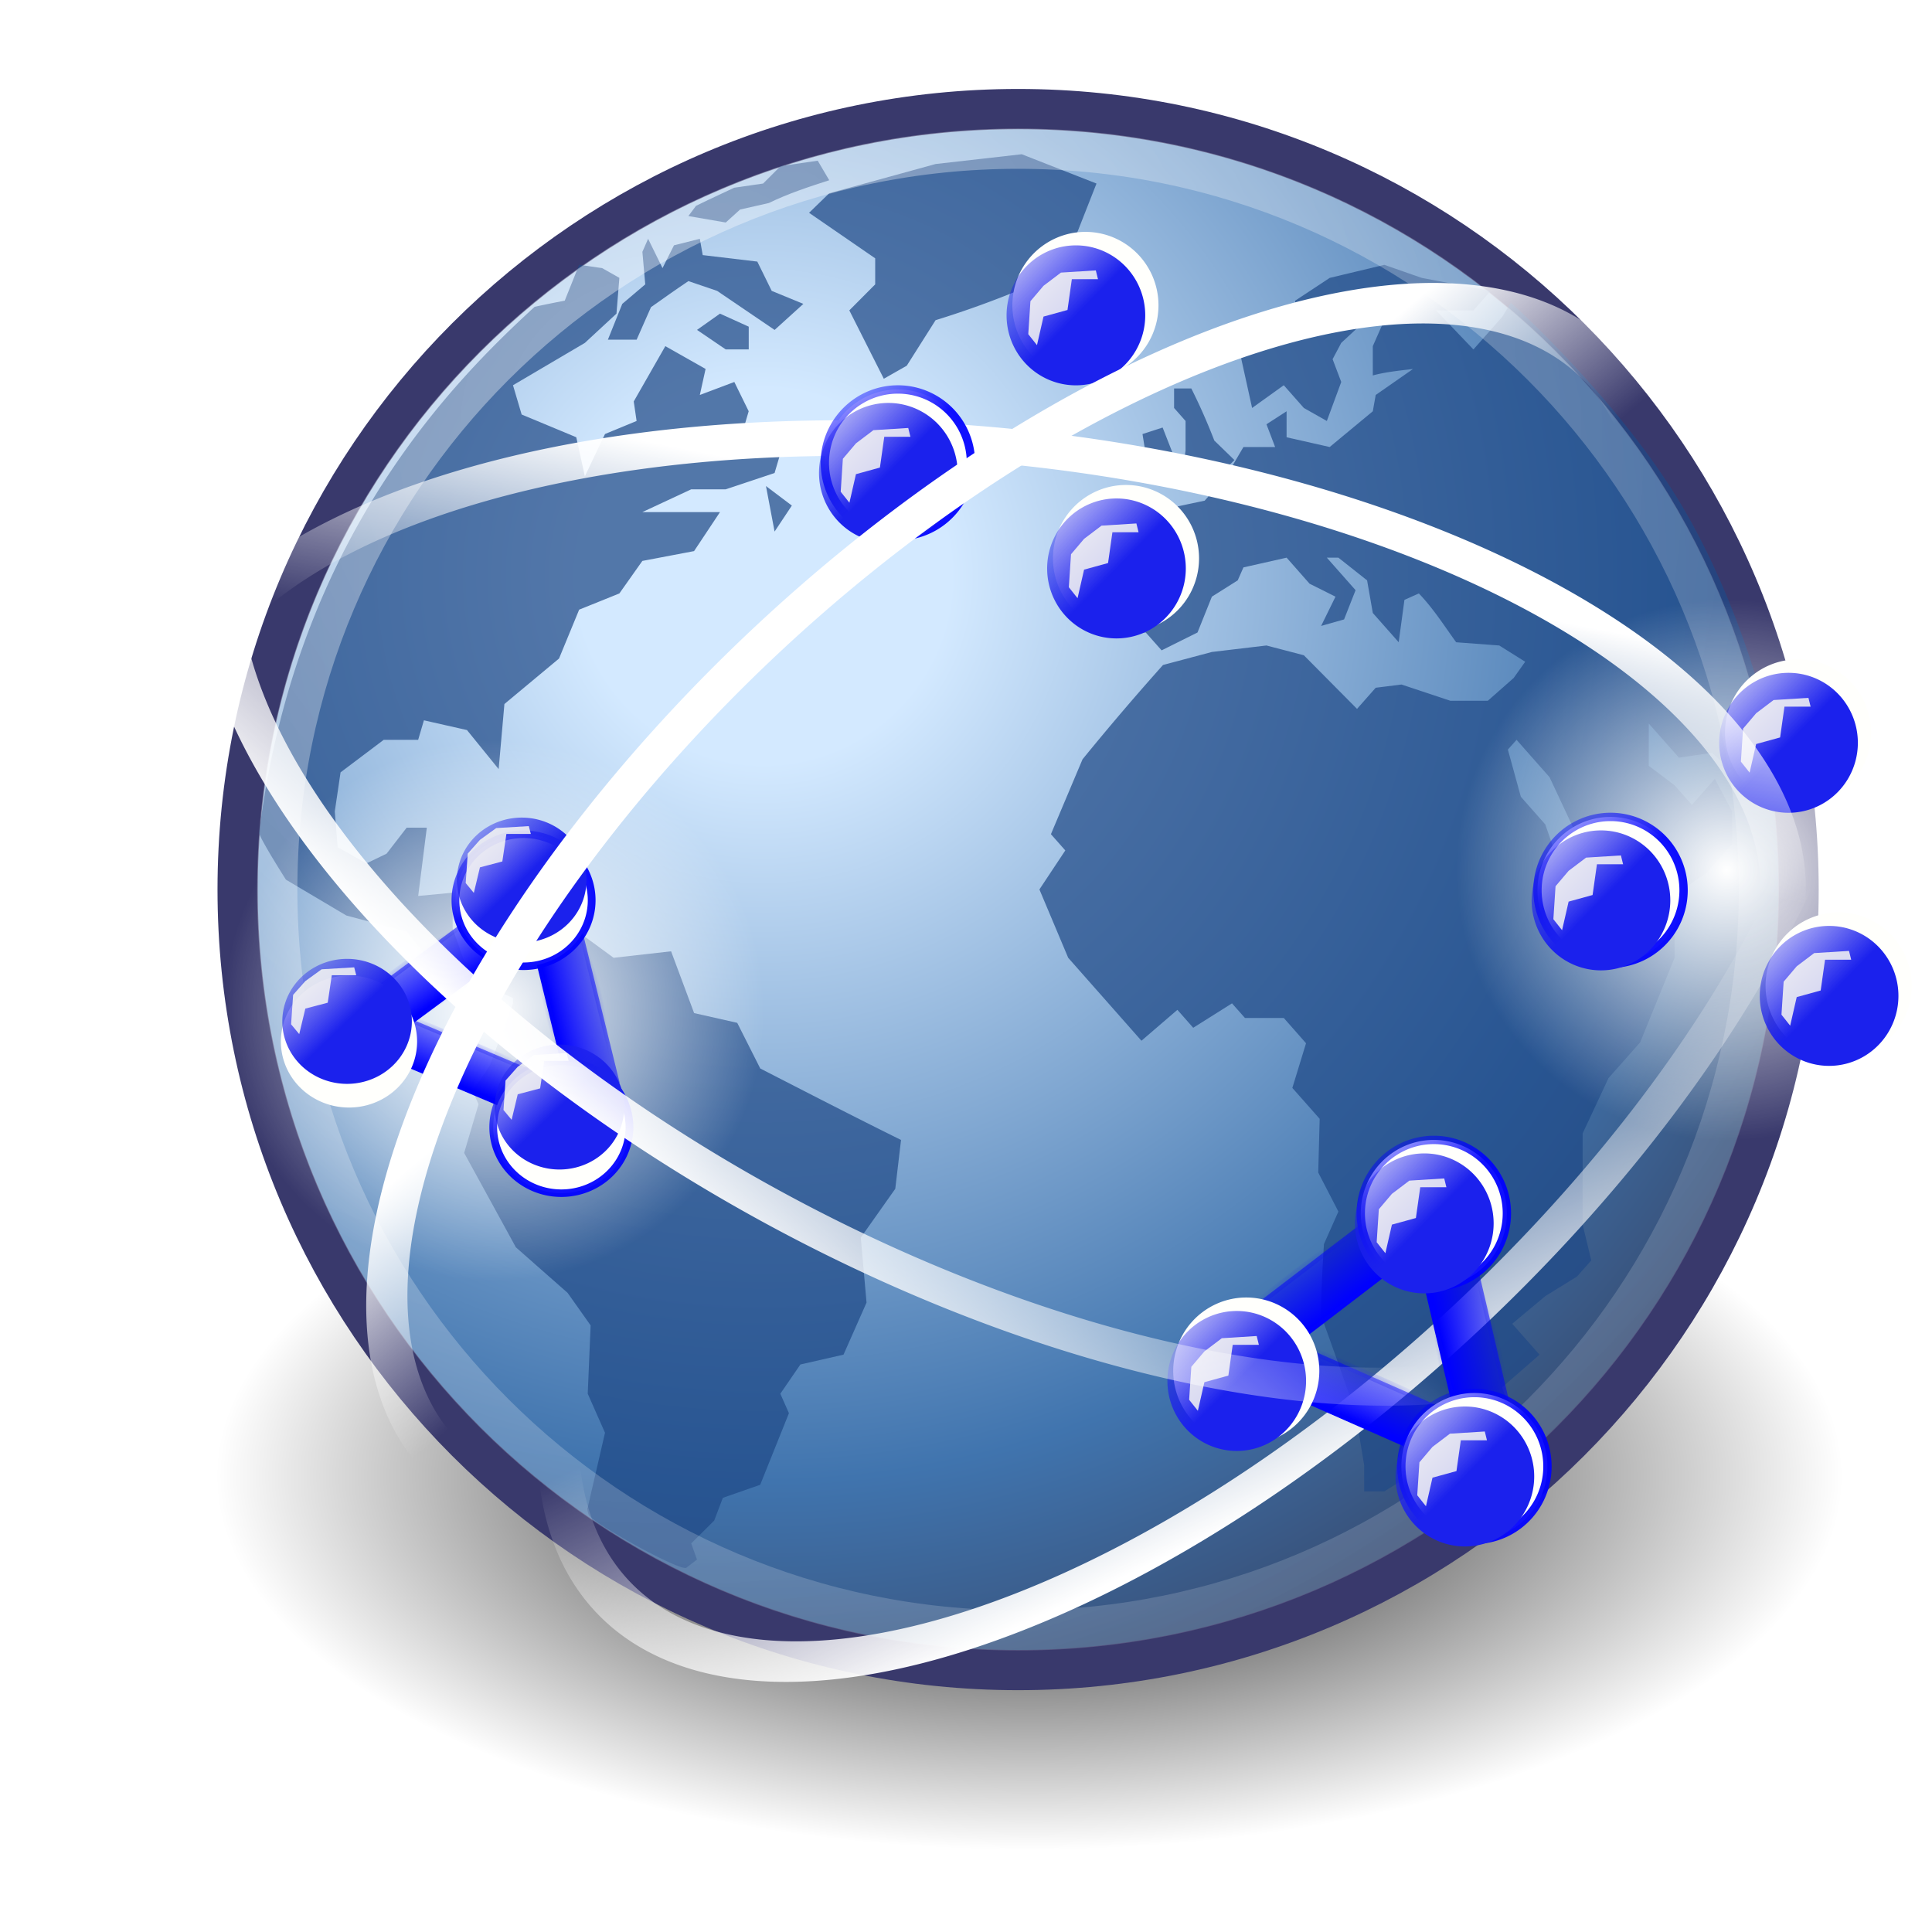<svg xmlns="http://www.w3.org/2000/svg" xmlns:xlink="http://www.w3.org/1999/xlink" viewBox="0 0 48 48"><defs><linearGradient id="m" y2="7.842" xlink:href="#a" gradientUnits="userSpaceOnUse" y1="16.355" gradientTransform="matrix(1.681 0 0 .917 933.17 192.98)" x2="21.445" x1="21.106"/><linearGradient id="i" y2="7.842" xlink:href="#a" gradientUnits="userSpaceOnUse" y1="16.355" gradientTransform="matrix(1.864 0 0 .898 -935.09 1035.6)" x2="21.445" x1="21.106"/><linearGradient id="o" y2="559.47" gradientUnits="userSpaceOnUse" y1="568.05" x2="428.64" x1="437.23"><stop stop-color="#1b21ed" offset="0"/><stop stop-color="#1b1bed" stop-opacity=".104" offset="1"/></linearGradient><linearGradient id="n" y2="558.82" xlink:href="#a" gradientUnits="userSpaceOnUse" x2="458.58" y1="565.56" x1="462.67"/><linearGradient id="k" y2="7.842" xlink:href="#a" gradientUnits="userSpaceOnUse" y1="16.355" gradientTransform="matrix(1.681 0 0 .917 -825.97 836.28)" x2="21.445" x1="21.106"/><linearGradient id="a"><stop stop-color="#00f" offset="0"/><stop stop-color="#00f" stop-opacity=".4" offset="1"/></linearGradient><linearGradient id="c"><stop stop-color="#0a0eed" offset="0"/><stop stop-color="#0a0eed" stop-opacity="0" offset="1"/></linearGradient><linearGradient id="b"><stop stop-color="#fff" offset="0"/><stop stop-color="#fff" stop-opacity="0" offset="1"/></linearGradient><linearGradient id="t" y2="21.042" xlink:href="#b" gradientUnits="userSpaceOnUse" x2="-22.252" y1="30.057" x1="-25.176"/><linearGradient id="q" y2="22.662" xlink:href="#b" gradientUnits="userSpaceOnUse" x2="-22.114" y1="30.057" x1="-25.176"/><linearGradient id="r" y2="22.662" xlink:href="#b" gradientUnits="userSpaceOnUse" x2="-22.114" y1="28.338" x1="-22.823"/><linearGradient id="s" y2="21.336" xlink:href="#b" gradientUnits="userSpaceOnUse" x2="-21.962" y1="15.649" x1="-21.659"/><radialGradient id="l" xlink:href="#c" gradientUnits="userSpaceOnUse" cy="73.508" cx="1011.3" gradientTransform="matrix(1 0 0 .304 -46.564 182.66)" r="12.685"/><radialGradient id="j" xlink:href="#c" gradientUnits="userSpaceOnUse" cy="848.33" cx="-794.37" gradientTransform="matrix(1 0 0 .304 0 590.22)" r="12.685"/><radialGradient id="h" xlink:href="#c" gradientUnits="userSpaceOnUse" cy="1047.4" cx="-900.06" gradientTransform="matrix(1 0 0 .27 0 764.15)" r="14.008"/><radialGradient id="d" gradientUnits="userSpaceOnUse" cy="63.965" cx="15.116" gradientTransform="scale(1.644 .608)" r="12.289"><stop offset="0"/><stop stop-opacity="0" offset="1"/></radialGradient><radialGradient id="f" xlink:href="#b" gradientUnits="userSpaceOnUse" cy="12.493" cx="12.071" r="6.718"/><radialGradient id="g" gradientUnits="userSpaceOnUse" cy="12.142" cx="15.601" gradientTransform="matrix(1 0 0 1 .725 1003)" r="43.527"><stop stop-color="#fff" offset="0"/><stop stop-color="#fff" stop-opacity=".165" offset="1"/></radialGradient><radialGradient id="e" gradientUnits="userSpaceOnUse" cy="15.716" cx="18.248" gradientTransform="matrix(1 0 0 1 .725 1003)" r="29.993"><stop stop-color="#d3e9ff" offset="0"/><stop stop-color="#d3e9ff" offset=".155"/><stop stop-color="#4074ae" offset=".75"/><stop stop-color="#36486c" offset="1"/></radialGradient><filter id="p" y="-.134" width="1.285" height="1.268" x="-.143"><feGaussianBlur stdDeviation=".483"/></filter></defs><path d="M45.053 38.909a20.203 7.475 0 1 1-40.406 0 20.203 7.475 0 1 1 40.406 0z" fill="url(#d)" transform="matrix(1 0 0 1.243 .725 -11.67)"/><path d="M44.685 1026.5c0 10.71-8.682 19.392-19.39 19.392-10.709 0-19.391-8.682-19.391-19.392 0-10.709 8.682-19.39 19.391-19.39 10.708 0 19.39 8.681 19.39 19.39z" stroke="#39396c" fill="url(#e)" transform="translate(0 -1004.4)"/><g fill-opacity=".713" fill="#204a87"><path d="m44.14 19.149-.535.606c-.328-.387-.697-.712-1.07-1.051l-.822.12-.75-.848v1.05l.643.486.428.485.571-.647.43.809v.808l-.645.727-1.178.809-.892.89-.572-.649.286-.727-.57-.646-.965-2.061-.82-.929-.216.242.322 1.172.607.687c.346 1 .689 1.955 1.143 2.91.705 0 1.37-.074 2.07-.162v.566l-.856 2.101-.786.889-.643 1.375v2.263l.215.89-.357.403-.786.485-.821.687.679.768-.929.81.179.523-1.393 1.577h-.928l-.786.486h-.5v-.647l-.214-1.295a126.38 126.38 0 0 0-.856-2.423c0-.595.035-1.184.07-1.779l.359-.808-.501-.97.036-1.334-.679-.768.34-1.11-.553-.628h-.965l-.321-.363-.964.607-.393-.446-.893.768-1.82-2.061-.715-1.698.643-.969-.357-.404.785-1.86a67.248 67.248 0 0 1 2-2.344l1.214-.323 1.356-.161.929.243 1.321 1.332.464-.525.642-.08 1.215.404h.928l.643-.567.286-.403-.644-.404-1.071-.08c-.298-.413-.574-.847-.927-1.213l-.358.16-.143 1.052-.643-.727-.142-.81-.713-.564h-.287l.714.808-.286.727-.57.161.357-.727-.644-.322-.57-.647-1.073.242-.142.322-.642.405-.357.89-.892.444-.394-.444h-.428v-1.456l.929-.485h.714l-.144-.565-.57-.566.963-.203.536-.605.427-.728h.787l-.215-.565.5-.323v.646l1.071.242 1.071-.888.072-.405.928-.646c-.336.041-.672.072-1 .161V8.6l.357-.808h-.357l-.784.727-.215.405.215.566-.358.969-.571-.323-.499-.565-.787.565-.285-1.293 1.356-.889V7.47l.858-.566 1.356-.324.929.324 1.713.323-.428.485h-.928l.928.97.714-.808.217-.355s2.738 2.454 4.303 5.138c1.564 2.685 2.3 5.85 2.3 6.493zM26.457 7.873l-.072.485.5.323.856-.565-.428-.485-.571.324-.285-.082m.785-3.313-1.857-.728-2.141.243-2.643.727-.5.485 1.643 1.131v.647l-.643.646.857 1.699.57-.324.716-1.131a24.577 24.577 0 0 0 3.14-1.213l.858-2.182m1.928 6.79-.285-.728-.5.162.143.888.643-.322"/><path d="m29.456 11.187-.143.97.786-.162.57-.565-.5-.485a14.575 14.575 0 0 0-.571-1.294h-.428v.485l.285.323v.727M18.887 26.544l-.571-1.132-1.071-.242-.572-1.535-1.428.161-1.213-.888-1.286 1.13v.18c-.39-.113-.868-.128-1.214-.341l-.286-.808v-.89l-.856.081.214-1.697h-.5l-.5.647-.5.241-.714-.403-.072-.889.143-.97 1.072-.808h.856l.143-.485 1.07.242.787.97.143-1.617 1.357-1.13.5-1.214.999-.403.571-.808 1.285-.244.644-.969h-1.929l1.214-.566h.857l1.214-.405.143-.483-.429-.405-.5-.162.143-.485-.357-.727-.857.323.143-.647-1-.566-.785 1.374.071.485-.785.324-.5 1.05-.214-.97-1.357-.565-.215-.727 1.786-1.052.785-.727.072-.889-.428-.242-.572-.082-.357.89s-.597.117-.75.155C11.32 9.43 7.358 13.33 6.437 20.695c.037.17.667 1.16.667 1.16l1.5.89 1.5.404.643.809.999.727.571-.08.428.192v.13l-.57 1.536-.43.647.144.324-.357 1.21 1.285 2.345 1.285 1.132.572.808-.072 1.698.429.969-.429 1.86s-.033-.012.021.174c.056.186 2.288 1.425 2.43 1.32l.263-.202-.143-.402.571-.567.215-.566.928-.324.714-1.778-.214-.484.499-.727 1.071-.244.572-1.293-.143-1.615.857-1.213.143-1.213c-1.173-.58-2.335-1.179-3.5-1.777M17.317 8.196l.713.485h.572v-.565l-.714-.324-.571.404"/><path d="m15.46 7.55-.357.889h.714l.357-.808c.309-.218.615-.437.929-.647l.714.243 1.428.97.714-.647-.786-.323-.358-.728-1.356-.161-.072-.405-.642.162-.285.566-.358-.728-.142.324.071.808-.571.485m2.57-2.021.357-.323.715-.162c.489-.238.98-.398 1.5-.566l-.286-.485-.922.133-.435.434-.718.104-.639.3-.31.15-.19.254.928.16m1.214 7.679.429-.646-.643-.485.214 1.131"/></g><path style="color:#000" d="M18.789 12.493a6.718 6.718 0 1 1-13.435 0 6.718 6.718 0 1 1 13.435 0z" fill-rule="evenodd" transform="scale(-1 1) rotate(36.266 -29.34 -66.875)" fill="url(#f)"/><path opacity=".396" d="M43.7 1026.5c0 10.166-8.241 18.407-18.406 18.407s-18.406-8.241-18.406-18.407c0-10.165 8.24-18.406 18.406-18.406 10.164 0 18.406 8.24 18.406 18.406z" stroke="url(#g)" fill="none" transform="translate(0 -1004.4)"/><path style="color:#000" d="M18.789 12.493a6.718 6.718 0 1 1-13.435 0 6.718 6.718 0 1 1 13.435 0z" fill-rule="evenodd" transform="matrix(-1.046 .767 .767 1.046 38.3 11.9)" fill="url(#f)"/><path style="color:#000" d="M18.789 12.493a6.718 6.718 0 1 1-13.435 0 6.718 6.718 0 1 1 13.435 0z" fill-rule="evenodd" transform="scale(-1 1) rotate(36.266 -19.372 -18.373)" fill="url(#f)"/><path style="color:#000" d="M18.789 12.493a6.718 6.718 0 1 1-13.435 0 6.718 6.718 0 1 1 13.435 0z" fill-rule="evenodd" transform="matrix(-.87 .639 .638 .87 27.56 -7.21)" fill="url(#f)"/><path stroke-opacity=".853" fill-rule="evenodd" transform="matrix(-.182 -.077 -.152 .124 6.351 -172.93)" stroke="url(#h)" fill="url(#i)" d="M-913.57 1044.1h27.017v6.576h-27.017z"/><path stroke-opacity=".853" fill-rule="evenodd" transform="matrix(.158 -.117 .153 .123 6.351 -172.93)" stroke="url(#j)" fill="url(#k)" d="M-806.56 844.97h24.369v6.719h-24.369z"/><path stroke-opacity=".853" fill-rule="evenodd" transform="matrix(.046 .187 -.178 .085 6.351 -172.93)" stroke="url(#l)" fill="url(#m)" d="M952.58 201.66h24.369v6.719H952.58z"/><path d="M471.44 568.09a8.768 8.768 0 1 1-17.536 0 8.768 8.768 0 0 1 17.536 0z" stroke-opacity=".938" transform="matrix(.193 0 0 .187 -76.288 -83.866)" stroke="url(#n)" fill="#fffffc"/><path d="M445.31 568.05a8.087 8.087 0 1 1-16.174 0 8.087 8.087 0 0 1 16.174 0z" fill="url(#o)" transform="matrix(.199 0 0 .192 -74.046 -87.2)" fill-rule="evenodd"/><path filter="url(#p)" d="m28.373 1014.7.762-3.304 2.796-.762.508-3.558h3.05l-.254-1.017-4.066.254-2.034 1.525-1.525 1.78-.254 3.811 1.017 1.271z" fill="#fffff3" fill-opacity=".813" transform="matrix(.199 0 0 .192 6.126 -172.639)"/><path d="M471.44 568.09a8.768 8.768 0 1 1-17.536 0 8.768 8.768 0 0 1 17.536 0z" stroke-opacity=".938" transform="matrix(.193 0 0 .187 -80.625 -80.356)" stroke="url(#n)" fill="#fffffc"/><path d="M445.31 568.05a8.087 8.087 0 1 1-16.174 0 8.087 8.087 0 0 1 16.174 0z" fill="url(#o)" transform="matrix(.199 0 0 .192 -78.384 -83.69)" fill-rule="evenodd"/><path filter="url(#p)" d="m28.373 1014.7.762-3.304 2.796-.762.508-3.558h3.05l-.254-1.017-4.066.254-2.034 1.525-1.525 1.78-.254 3.811 1.017 1.271z" fill="#fffff3" fill-opacity=".813" transform="matrix(.199 0 0 .192 1.788 -169.13)"/><path d="M471.44 568.09a8.768 8.768 0 1 1-17.536 0 8.768 8.768 0 0 1 17.536 0z" stroke-opacity=".938" transform="matrix(.193 0 0 .187 -75.349 -78.228)" stroke="url(#n)" fill="#fffffc"/><path d="M445.31 568.05a8.087 8.087 0 1 1-16.174 0 8.087 8.087 0 0 1 16.174 0z" fill="url(#o)" transform="matrix(.199 0 0 .192 -73.107 -81.562)" fill-rule="evenodd"/><path filter="url(#p)" d="m28.373 1014.7.762-3.304 2.796-.762.508-3.558h3.05l-.254-1.017-4.066.254-2.034 1.525-1.525 1.78-.254 3.811 1.017 1.271z" fill="#fffff3" fill-opacity=".813" transform="matrix(.199 0 0 .192 7.065 -167.001)"/><path stroke-linejoin="round" style="color:#000" d="M-2.828 21.042a15.733 9.458 0 1 1-31.466 0 15.733 9.458 0 1 1 31.466 0z" transform="matrix(.939 -.879 .683 .73 33.039 -5.85)" stroke="url(#q)" stroke-linecap="round" stroke-width=".882" fill="none"/><path stroke-opacity=".853" fill-rule="evenodd" transform="matrix(-.195 -.086 -.163 .138 37.667 -199.29)" stroke="url(#h)" fill="url(#i)" d="M-913.57 1044.1h27.017v6.576h-27.017z"/><path stroke-opacity=".853" fill-rule="evenodd" transform="matrix(.17 -.13 .164 .137 37.667 -199.29)" stroke="url(#j)" fill="url(#k)" d="M-806.56 844.97h24.369v6.719h-24.369z"/><path stroke-opacity=".853" fill-rule="evenodd" transform="matrix(.049 .209 -.192 .095 37.667 -199.29)" stroke="url(#l)" fill="url(#m)" d="M952.58 201.66h24.369v6.719H952.58z"/><path d="M471.44 568.09a8.768 8.768 0 1 1-17.536 0 8.768 8.768 0 0 1 17.536 0z" stroke-opacity=".938" transform="matrix(.207 0 0 .208 -51.101 -99.958)" stroke="url(#n)" fill="#fffffc"/><path d="M445.31 568.05a8.087 8.087 0 1 1-16.174 0 8.087 8.087 0 0 1 16.174 0z" fill="url(#o)" transform="matrix(.213 0 0 .215 -48.693 -103.676)" fill-rule="evenodd"/><path filter="url(#p)" d="m28.373 1014.7.762-3.304 2.796-.762.508-3.558h3.05l-.254-1.017-4.066.254-2.034 1.525-1.525 1.78-.254 3.811 1.017 1.271z" fill="#fffff3" fill-opacity=".813" transform="matrix(.213 0 0 .215 37.425 -198.965)"/><path d="M471.44 568.09a8.768 8.768 0 1 1-17.536 0 8.768 8.768 0 0 1 17.536 0z" stroke-opacity=".938" transform="matrix(.207 0 0 .208 -55.76 -96.043)" stroke="url(#n)" fill="#fffffc"/><path d="M445.31 568.05a8.087 8.087 0 1 1-16.174 0 8.087 8.087 0 0 1 16.174 0z" fill="url(#o)" transform="matrix(.213 0 0 .215 -53.353 -99.761)" fill-rule="evenodd"/><path filter="url(#p)" d="m28.373 1014.7.762-3.304 2.796-.762.508-3.558h3.05l-.254-1.017-4.066.254-2.034 1.525-1.525 1.78-.254 3.811 1.017 1.271z" fill="#fffff3" fill-opacity=".813" transform="matrix(.213 0 0 .215 32.766 -195.05)"/><path d="M471.44 568.09a8.768 8.768 0 1 1-17.536 0 8.768 8.768 0 0 1 17.536 0z" stroke-opacity=".938" transform="matrix(.207 0 0 .208 -50.093 -93.67)" stroke="url(#n)" fill="#fffffc"/><path d="M445.31 568.05a8.087 8.087 0 1 1-16.174 0 8.087 8.087 0 0 1 16.174 0z" fill="url(#o)" transform="matrix(.213 0 0 .215 -47.685 -97.388)" fill-rule="evenodd"/><path filter="url(#p)" d="m28.373 1014.7.762-3.304 2.796-.762.508-3.558h3.05l-.254-1.017-4.066.254-2.034 1.525-1.525 1.78-.254 3.811 1.017 1.271z" fill="#fffff3" fill-opacity=".813" transform="matrix(.213 0 0 .215 38.433 -192.678)"/><path stroke-opacity=".853" fill-rule="evenodd" transform="matrix(-.195 -.086 -.163 .138 28.618 -187.35)" stroke="url(#h)" fill="url(#i)" d="M-913.57 1044.1h27.017v6.576h-27.017z"/><path stroke-opacity=".853" fill-rule="evenodd" transform="matrix(.17 -.13 .164 .137 28.618 -187.35)" stroke="url(#j)" fill="url(#k)" d="M-806.56 844.97h24.369v6.719h-24.369z"/><path stroke-opacity=".853" fill-rule="evenodd" transform="matrix(.049 .209 -.192 .095 28.618 -187.35)" stroke="url(#l)" fill="url(#m)" d="M952.58 201.66h24.369v6.719H952.58z"/><path d="M471.44 568.09a8.768 8.768 0 1 1-17.536 0 8.768 8.768 0 0 1 17.536 0z" stroke-opacity=".938" transform="matrix(.207 0 0 .208 -60.15 -88.018)" stroke="url(#n)" fill="#fffffc"/><path d="M445.31 568.05a8.087 8.087 0 1 1-16.174 0 8.087 8.087 0 0 1 16.174 0z" fill="url(#o)" transform="matrix(.213 0 0 .215 -57.742 -91.736)" fill-rule="evenodd"/><path filter="url(#p)" d="m28.373 1014.7.762-3.304 2.796-.762.508-3.558h3.05l-.254-1.017-4.066.254-2.034 1.525-1.525 1.78-.254 3.811 1.017 1.271z" fill="#fffff3" fill-opacity=".813" transform="matrix(.213 0 0 .215 28.376 -187.025)"/><path d="M471.44 568.09a8.768 8.768 0 1 1-17.536 0 8.768 8.768 0 0 1 17.536 0z" stroke-opacity=".938" transform="matrix(.207 0 0 .208 -64.81 -84.103)" stroke="url(#n)" fill="#fffffc"/><path d="M445.31 568.05a8.087 8.087 0 1 1-16.174 0 8.087 8.087 0 0 1 16.174 0z" fill="url(#o)" transform="matrix(.213 0 0 .215 -62.402 -87.821)" fill-rule="evenodd"/><path filter="url(#p)" d="m28.373 1014.7.762-3.304 2.796-.762.508-3.558h3.05l-.254-1.017-4.066.254-2.034 1.525-1.525 1.78-.254 3.811 1.017 1.271z" fill="#fffff3" fill-opacity=".813" transform="matrix(.213 0 0 .215 23.717 -183.11)"/><path d="M471.44 568.09a8.768 8.768 0 1 1-17.536 0 8.768 8.768 0 0 1 17.536 0z" stroke-opacity=".938" transform="matrix(.207 0 0 .208 -59.142 -81.73)" stroke="url(#n)" fill="#fffffc"/><path d="M445.31 568.05a8.087 8.087 0 1 1-16.174 0 8.087 8.087 0 0 1 16.174 0z" fill="url(#o)" transform="matrix(.213 0 0 .215 -56.734 -85.448)" fill-rule="evenodd"/><path filter="url(#p)" d="m28.373 1014.7.762-3.304 2.796-.762.508-3.558h3.05l-.254-1.017-4.066.254-2.034 1.525-1.525 1.78-.254 3.811 1.017 1.271z" fill="#fffff3" fill-opacity=".813" transform="matrix(.213 0 0 .215 29.384 -180.738)"/><path stroke-linejoin="round" style="color:#000" d="M-2.828 21.042a15.733 9.458 0 1 1-31.466 0 15.733 9.458 0 1 1 31.466 0z" transform="matrix(-1.28 -.126 .098 -.995 -1.68 39.1)" stroke="url(#r)" stroke-linecap="round" stroke-width=".882" fill="none"/><path stroke-opacity=".853" fill-rule="evenodd" transform="matrix(-.195 -.086 -.163 .138 19.962 -209.91)" stroke="url(#h)" fill="url(#i)" d="M-913.57 1044.1h27.017v6.576h-27.017z"/><path stroke-opacity=".853" fill-rule="evenodd" transform="matrix(.17 -.13 .164 .137 19.962 -209.91)" stroke="url(#j)" fill="url(#k)" d="M-806.56 844.97h24.369v6.719h-24.369z"/><path stroke-opacity=".853" fill-rule="evenodd" transform="matrix(.049 .209 -.192 .095 19.962 -209.91)" stroke="url(#l)" fill="url(#m)" d="M952.58 201.66h24.369v6.719H952.58z"/><path d="M471.44 568.09a8.768 8.768 0 1 1-17.536 0 8.768 8.768 0 0 1 17.536 0z" stroke-opacity=".938" transform="matrix(.207 0 0 .208 -68.806 -110.578)" stroke="url(#n)" fill="#fffffc"/><path d="M445.31 568.05a8.087 8.087 0 1 1-16.174 0 8.087 8.087 0 0 1 16.174 0z" fill="url(#o)" transform="matrix(.213 0 0 .215 -66.398 -114.296)" fill-rule="evenodd"/><path filter="url(#p)" d="m28.373 1014.7.762-3.304 2.796-.762.508-3.558h3.05l-.254-1.017-4.066.254-2.034 1.525-1.525 1.78-.254 3.811 1.017 1.271z" fill="#fffff3" fill-opacity=".813" transform="matrix(.213 0 0 .215 19.72 -209.585)"/><path d="M471.44 568.09a8.768 8.768 0 1 1-17.536 0 8.768 8.768 0 0 1 17.536 0z" stroke-opacity=".938" transform="matrix(.207 0 0 .208 -73.465 -106.663)" stroke="url(#n)" fill="#fffffc"/><path d="M445.31 568.05a8.087 8.087 0 1 1-16.174 0 8.087 8.087 0 0 1 16.174 0z" fill="url(#o)" transform="matrix(.213 0 0 .215 -71.058 -110.381)" fill-rule="evenodd"/><path filter="url(#p)" d="m28.373 1014.7.762-3.304 2.796-.762.508-3.558h3.05l-.254-1.017-4.066.254-2.034 1.525-1.525 1.78-.254 3.811 1.017 1.271z" fill="#fffff3" fill-opacity=".813" transform="matrix(.213 0 0 .215 15.06 -205.67)"/><path d="M471.44 568.09a8.768 8.768 0 1 1-17.536 0 8.768 8.768 0 0 1 17.536 0z" stroke-opacity=".938" transform="matrix(.207 0 0 .208 -67.798 -104.29)" stroke="url(#n)" fill="#fffffc"/><path d="M445.31 568.05a8.087 8.087 0 1 1-16.174 0 8.087 8.087 0 0 1 16.174 0z" fill="url(#o)" transform="matrix(.213 0 0 .215 -65.39 -108.008)" fill-rule="evenodd"/><path filter="url(#p)" d="m28.373 1014.7.762-3.304 2.796-.762.508-3.558h3.05l-.254-1.017-4.066.254-2.034 1.525-1.525 1.78-.254 3.811 1.017 1.271z" fill="#fffff3" fill-opacity=".813" transform="matrix(.213 0 0 .215 20.728 -203.298)"/><path stroke-linejoin="round" style="color:#000" d="M-2.828 21.042a15.733 9.458 0 1 1-31.466 0 15.733 9.458 0 1 1 31.466 0z" transform="matrix(.918 -.859 .668 .713 28.358 -8.31)" stroke="url(#s)" stroke-linecap="round" stroke-width=".902" fill="none"/><path stroke-linejoin="round" style="color:#000" d="M-2.828 21.042a15.733 9.458 0 1 1-31.466 0 15.733 9.458 0 1 1 31.466 0z" transform="matrix(1.131 .613 -.477 .879 54.816 14.6)" stroke="url(#t)" stroke-linecap="round" stroke-width=".882" fill="none"/></svg>
